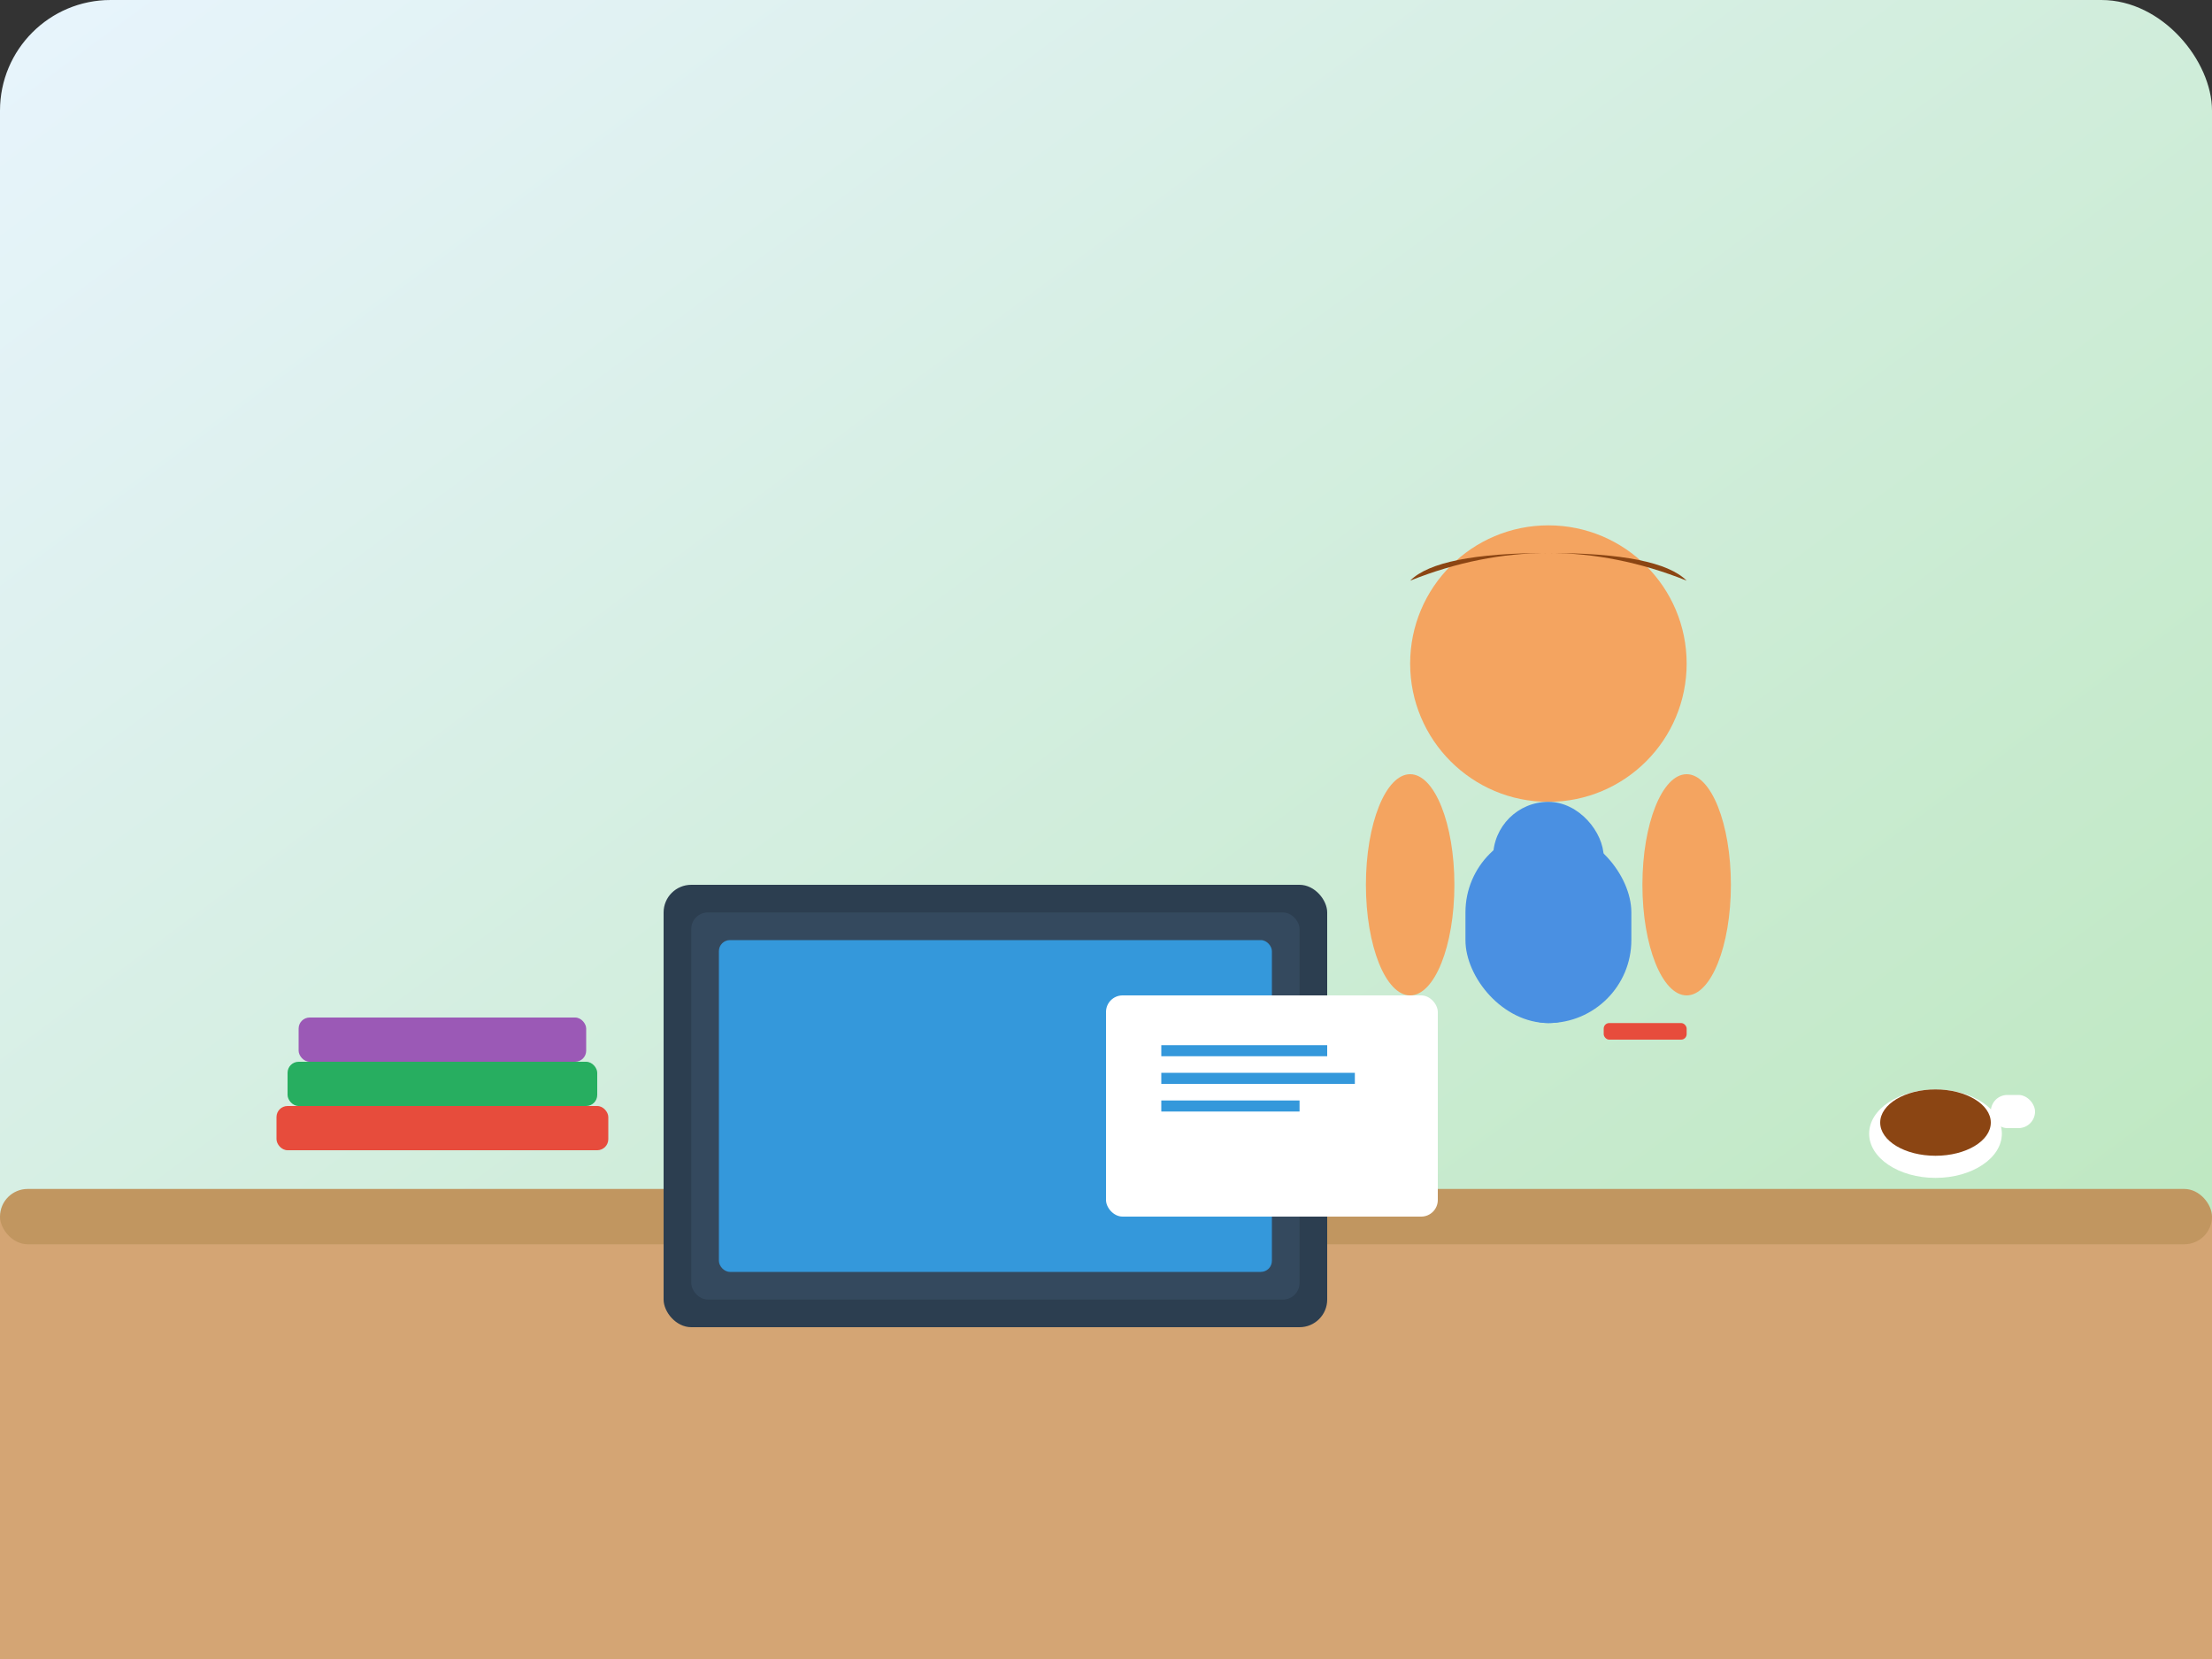 <svg width="400" height="300" viewBox="0 0 400 300" fill="none" xmlns="http://www.w3.org/2000/svg">
<rect x="0" y="0" width="400" height="300" fill="#333333" stroke="none"/>
<!-- Background with rounded corners -->
<rect width="400" height="300" rx="20" fill="url(#background)"/>

<!-- Desk -->
<rect x="0" y="220" width="400" height="80" fill="#D4A574"/>
<rect x="0" y="215" width="400" height="10" rx="5" fill="#C19660"/>

<!-- Laptop -->
<rect x="120" y="160" width="120" height="80" rx="5" fill="#2C3E50"/>
<rect x="125" y="165" width="110" height="70" rx="3" fill="#34495E"/>
<rect x="130" y="170" width="100" height="60" rx="2" fill="#3498DB"/>

<!-- Student figure -->
<circle cx="280" cy="120" r="25" fill="#F4A460"/>
<rect x="270" y="145" width="20" height="40" rx="10" fill="#4A90E2"/>
<rect x="265" y="150" width="30" height="35" rx="15" fill="#4A90E2"/>

<!-- Arms -->
<ellipse cx="255" cy="160" rx="8" ry="20" fill="#F4A460"/>
<ellipse cx="305" cy="160" rx="8" ry="20" fill="#F4A460"/>

<!-- Hair -->
<path d="M255 105 Q280 95 305 105 Q300 100 280 100 Q260 100 255 105" fill="#8B4513"/>

<!-- Notebook -->
<rect x="200" y="180" width="60" height="40" rx="3" fill="#FFFFFF"/>
<rect x="205" y="185" width="50" height="30" fill="#FFFFFF"/>
<line x1="210" y1="190" x2="240" y2="190" stroke="#3498DB" stroke-width="2"/>
<line x1="210" y1="195" x2="245" y2="195" stroke="#3498DB" stroke-width="2"/>
<line x1="210" y1="200" x2="235" y2="200" stroke="#3498DB" stroke-width="2"/>

<!-- Pen -->
<rect x="290" y="185" width="15" height="3" rx="1" fill="#E74C3C"/>

<!-- Books stack -->
<rect x="50" y="200" width="60" height="8" rx="2" fill="#E74C3C"/>
<rect x="52" y="192" width="56" height="8" rx="2" fill="#27AE60"/>
<rect x="54" y="184" width="52" height="8" rx="2" fill="#9B59B6"/>

<!-- Coffee cup -->
<ellipse cx="350" cy="205" rx="12" ry="8" fill="#FFFFFF"/>
<ellipse cx="350" cy="203" rx="10" ry="6" fill="#8B4513"/>
<rect x="360" y="198" width="8" height="6" rx="3" fill="#FFFFFF"/>

<defs>
<linearGradient id="background" x1="0%" y1="0%" x2="100%" y2="100%">
<stop offset="0%" style="stop-color:#E8F4FD;stop-opacity:1" />
<stop offset="100%" style="stop-color:#B8E6B8;stop-opacity:1" />
</linearGradient>
</defs>
</svg>
